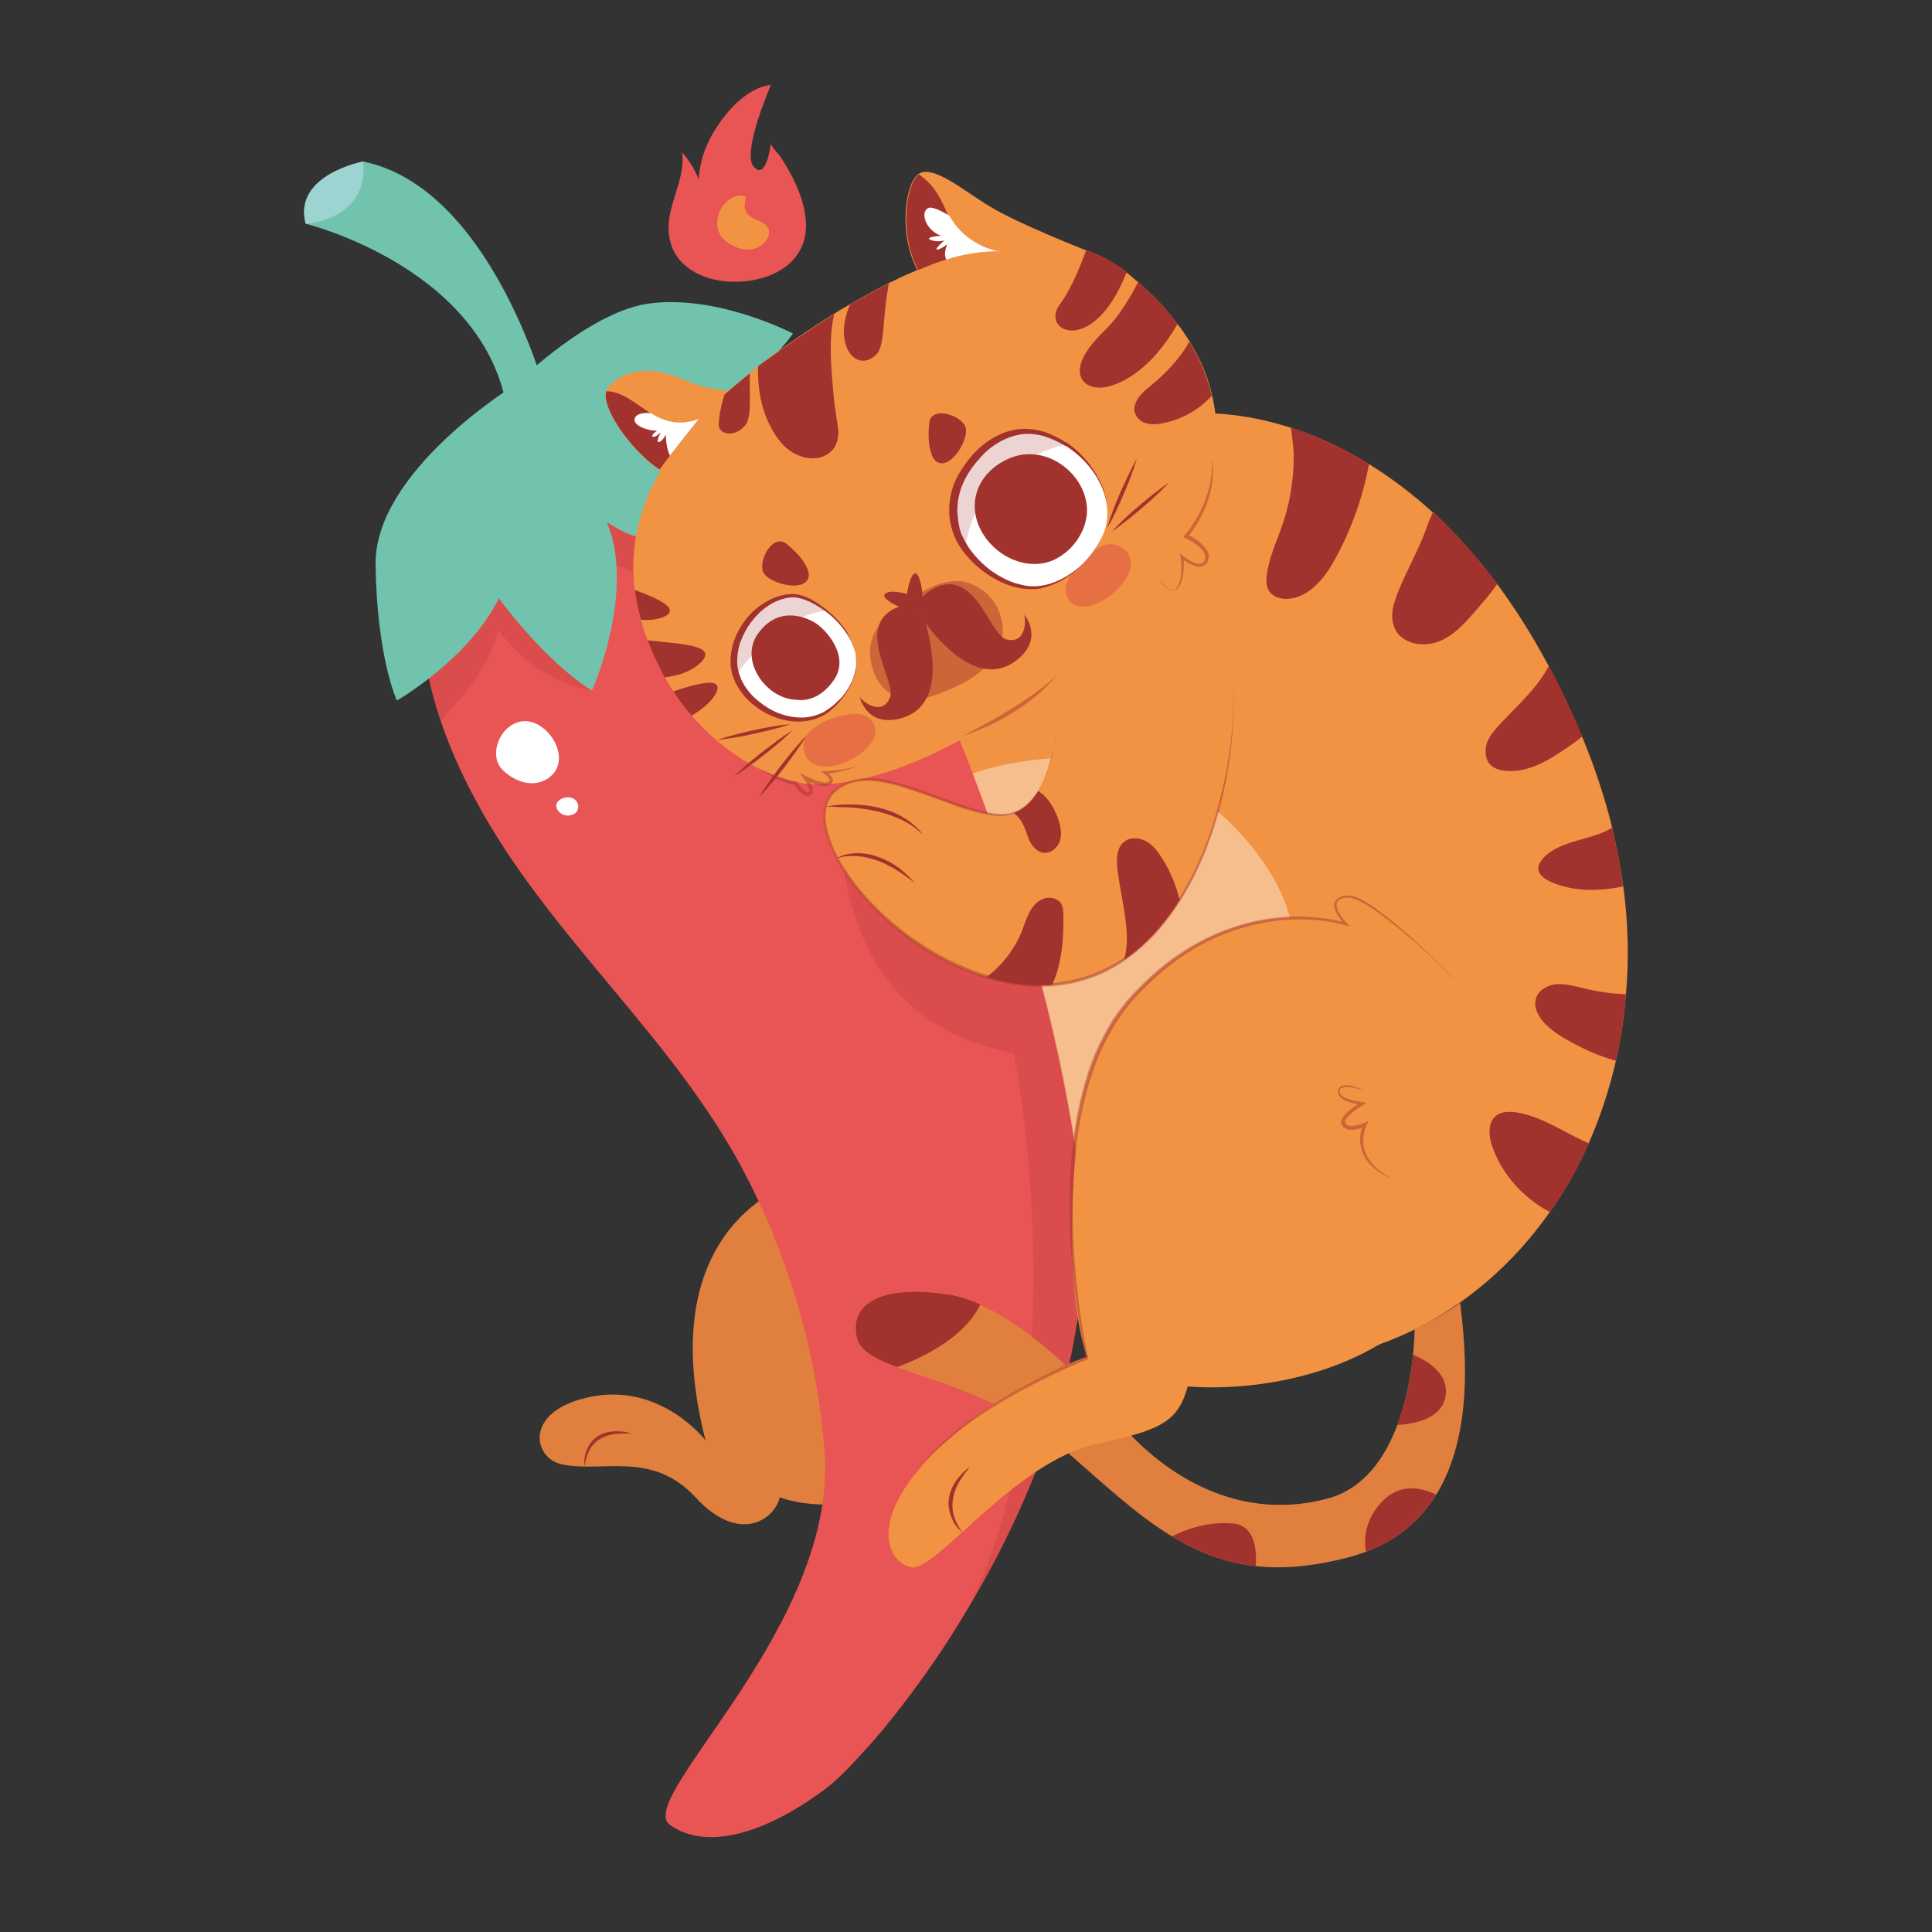 <svg xml:space="preserve" style="enable-background:new 0 0 500 500;" viewBox="0 0 500 500" y="0px" x="0px" xmlns:xlink="http://www.w3.org/1999/xlink" xmlns="http://www.w3.org/2000/svg" id="图层_1" version="1.0">
<rect x="0" y="0" width="500" height="500" fill="#333333" stroke="none"/>
<style type="text/css">
	.st0{fill:#F19342;}
	.st1{fill:#F7BE8D;}
	.st2{opacity:0.2;fill:#A2322E;}
	.st3{fill:#A2322E;}
	.st4{fill:#E95454;}
	.st5{opacity:0.21;fill:#A2322E;}
	.st6{fill:#72C3AD;}
	.st7{opacity:0.48;fill:#D84947;}
	.st8{opacity:0.48;fill:#A2322E;}
	.st9{fill:#FFFFFF;}
	.st10{opacity:0.48;}
	.st11{fill:#9CD4D1;}
</style>
<g>
	<path d="M420.8,257.3c-0.5,5.9-1.3,11.6-2.6,17.2c-1.7,7.5-4.1,14.7-7.1,21.5c-2.8,6.4-6.2,12.3-10.1,17.8
		c-18.9,26.8-49.2,42.4-83.3,38.6c0,0-63.7-15.9-82-47.7c-18.2-31.8-50.1-100.1-50.1-100.1l53.4-79.7l72.8-17.9
		c0,0,9.1-0.5,22.3,3.7c6,1.9,12.9,4.9,20.2,9.4c5.3,3.3,10.9,7.4,16.5,12.5c5.6,5.1,11.2,11.2,16.7,18.6c4.5,6.1,9,13.1,13.2,21
		c3,5.6,5.9,11.8,8.7,18.4c0.1,0.3,0.3,0.6,0.4,0.9c3.1,7.6,5.6,15.2,7.4,22.6c1.2,5.1,2.2,10.2,2.9,15.2
		C421.4,239,421.6,248.3,420.8,257.3z" class="st0"></path>
	<path d="M255.7,210.7c-1.9-0.3-3.9-0.9-6.1-1.6c0-5.1,0-8.1,0-8.1s9.3-4,22.4-4.7c-1.8,6.6-5.4,14.5-12.6,14.7
		C258.3,211,257,210.9,255.7,210.7z" class="st1"></path>
	<path d="M333.8,237.5c-10.9,0.5-26.5,4.6-41.1,20.9c-12.8,14.3-15.8,36.7-15.6,56c-4.5,1.1-8.3,1.1-10.9-0.2
		c-9.3-4.6-13.4-34.7-15.2-62.7c2.7,1.1,5.5,1.9,8.4,2.5c3.6,0.8,7,1.1,10.2,1c24.5-0.4,39-21.8,45.5-45c4.6,3.8,8.9,8.7,13,14.8
		C330.8,229,332.7,233.2,333.8,237.5z" class="st1"></path>
	<g>
		<g>
			<path d="M208,305.1c0,0-40.3,9.4-25.4,67.7c0,0-11.2-14.7-29.2-11.4c-17.9,3.3-15.6,15.8-8.2,17.5
				c10.3,2.4,23.5-3.7,34.8,8.6s20.5,5.7,21.8,0c0,0,16.7,6.5,31.4-4.9c14.8-11.4,8.2-64,8.2-64L208,305.1z" class="st0"></path>
			<path d="M208,305.1c0,0-40.3,9.4-25.4,67.7c0,0-11.2-14.7-29.2-11.4c-17.9,3.3-15.6,15.8-8.2,17.5
				c10.3,2.4,23.5-3.7,34.8,8.6s20.5,5.7,21.8,0c0,0,16.7,6.5,31.4-4.9c14.8-11.4,8.2-64,8.2-64L208,305.1z" class="st2"></path>
		</g>
		<g>
			<path d="M151.3,379.5c-0.2-1.5,0-3,0.6-4.4c0.6-1.4,1.6-2.7,2.9-3.5c1.4-0.8,2.9-1.1,4.4-1.2c0.7,0,1.5,0.1,2.2,0.1
				c0.7,0.2,1.4,0.3,2.1,0.5c-0.7,0-1.5,0-2.2,0c-0.7,0-1.4,0.1-2.1,0.1c-1.4,0.2-2.7,0.6-3.9,1.3c-1.2,0.7-2.1,1.7-2.8,3
				C151.9,376.6,151.5,378,151.3,379.5z" class="st3"></path>
		</g>
	</g>
	<path d="M250.6,416.1c-5.7,9.7-11.7,18.2-17.2,25.4l-0.1,0.1c-3.4,4.4-6.6,8.3-9.6,11.5c-4.1,4.6-7.6,8-10,9.8
		c-15.3,11.5-30.8,16.2-40.3,9.4c-9.5-6.8,43.5-51.3,40-96.8c-2-25.4-9.2-50.2-21.1-72.7c-17.9-33.7-47.8-58.5-66.8-91.4
		c-4.6-8-8.6-16.3-11.5-25c-2.9-8.6-4.7-17.5-4.9-26.6c-0.1-5.9,0.5-11.9,1.8-17.8c6.8-29.1,21.5-47.4,47.6-53.7
		c26.2-6.3,53.6,12.7,79.3,79.3c0,0,8.4,16.8,17.8,43c-12.6-2.2-31-14.6-40-5.6c-4,4-2.6,11.7,2.5,19.8
		c7.6,12.1,23.2,25.2,41.2,29.1c3.6,0.8,7,1.1,10.2,1c4.1,15.7,7.6,32.6,9.9,50C284.7,345.3,268.6,386,250.6,416.1z" class="st4"></path>
	<path d="M164.3,126.8c0,0,12.4,24.5,13.1,25.8c-1-0.8-24.2-8.2-24.2-8.2v34.3c-16-2.7-24.3-15.9-24.3-15.9
		c-1.3,8.5-9.7,18.3-15,23.7c-2.9-8.6-4.7-17.5-4.9-26.6l18.5-19.4l16-15.7L164.3,126.8z" class="st5"></path>
	<path d="M132.7,100c0,0-35.7,22-35.5,46c0.3,24,5.5,35.3,5.5,35.3s19.4-11.1,26.9-27.5
		C137.1,137.5,132.7,100,132.7,100z" class="st6"></path>
	<path d="M130.2,102.3c0,0-16.6,31.9-2.2,51.1c14.3,19.3,25.2,25.3,25.2,25.3s9.2-20.3,5.6-38
		C155.2,123.1,130.2,102.3,130.2,102.3z" class="st6"></path>
	<path d="M134.9,100.9c0,0,9.7,34.6,33.3,38.9c23.6,4.3,35.7,1.2,35.7,1.2s-7.2-21.1-21.9-31.6
		C167.3,99,134.9,100.9,134.9,100.9z" class="st6"></path>
	<path d="M127.6,105.1c0,0,30.9,18.3,50.9,5s26.7-23.8,26.7-23.8s-19.8-10.3-37.6-7.7
		C149.8,81.3,127.6,105.1,127.6,105.1z" class="st6"></path>
	<path d="M140.9,100.7l-9.3,7.8c-4.3-38.8-52.5-50.6-52.5-50.6C75.8,45.2,94,41.8,94,41.8
		C126.7,48.5,140.9,100.7,140.9,100.7z" class="st6"></path>
	<path d="M304,82.9L304,82.9c0.5,0.7,0.9,1.2,1.4,1.8c0.9,1.2,1.7,2.5,2.5,3.7c2.7,4.4,4.7,9.1,5.8,14
		c1.4,5.8,1.5,12,0.4,18.5c0.2,0.1,0.4,0.2,0.6,0.3c-4.6,11.4-15.4,35.2-43.1,55.5c-47.3,34.8-68,25-68,25c-0.3,0-0.5,0-0.8,0.1
		c0-0.1,0-0.1,0-0.2c-0.3-0.1-0.6-0.2-0.9-0.3c-5.3-1.9-14.7-6.5-22.8-16c-0.5-0.6-1-1.2-1.5-1.8c-1.1-1.3-2.1-2.7-3.1-4.2
		c0-0.1-0.1-0.1-0.1-0.2c-0.8-1.2-1.6-2.5-2.3-3.8c-0.2-0.3-0.3-0.6-0.5-0.9c-0.2-0.3-0.3-0.5-0.5-0.8c-1.3-2.6-2.5-5.2-3.5-7.9
		c-0.2-0.5-0.4-1.1-0.6-1.6c-0.4-1.2-0.8-2.4-1.1-3.6c0-0.1-0.1-0.2-0.1-0.3c-0.7-2.4-1.2-4.9-1.5-7.4c-0.1-0.6-0.2-1.3-0.2-1.9
		c-0.4-4.5-0.2-9.2,0.9-14.1c1.1-4.9,3-9.9,6-15c-0.1,0-0.2-0.1-0.3-0.2c-5.3-3.4-11.5-11-13.4-16.4c-0.5-1.5-0.7-2.8-0.5-3.8
		c0.1-0.4,0.3-0.7,0.5-1c3.9-4.6,9.9-5.2,15.2-3.7c3.7,1,7.3,3.1,11.1,3.7c0.3,0.1,2.8,0.5,4.6,0.7l0.4,0c0,0,0,0,0,0
		c1.7-1.5,3.5-3,5.4-4.5c0.7-0.6,1.4-1.1,2.1-1.7c0.2-0.1,0.4-0.3,0.6-0.5c6.6-5,12.9-9.3,19-13.1c1.4-0.9,2.8-1.7,4.2-2.5l0,0
		c3.4-2,6.7-3.8,9.9-5.4c0.3-0.2,0.7-0.4,1-0.5c2.2-1.1,4.4-2.1,6.6-3l0,0c-4.9-9.3-3.2-22.3,0.2-24.8l0,0
		c3.8-2.7,11.5,4.1,18.7,8.4c7,4.3,24.3,11.1,24.8,11.3c0,0,0,0,0,0c3.8,1.3,7.2,3.1,10.3,5.6c0.3,0.2,0.6,0.5,0.9,0.7
		c0.5,0.4,0.9,0.8,1.4,1.2c0.2,0.2,0.5,0.5,0.8,0.7C298.2,76.1,301.3,79.4,304,82.9z" class="st0"></path>
	<path d="M259,65.1c-5.2-0.2-10.4,0.8-14.3,2.1c-4.1,1.3-6.9,2.7-7.1,2.7c-4.9-9.3-3.2-22.3,0.2-24.8l0,0
		c2,1.5,4.3,3.2,6.9,9.1c0.2,0.6,0.5,1.1,0.8,1.6C249.7,63.5,257.8,65.1,259,65.1z" class="st3"></path>
	<path d="M180.9,108.4c0,0-4.2,5.2-7.5,9.5c-1,1.3-2,2.6-2.7,3.6c-5.3-3.4-11.5-11-13.4-16.4c-0.5-1.5-0.7-2.8-0.4-3.8
		c0,0,2.3-0.5,6.8,2.5c1.6,1.1,3.2,2.2,4.7,3.2C172,109.2,175.6,110.4,180.9,108.4z" class="st3"></path>
	<path d="M276.1,150.8c-1.1,3.1,0.8,6.4,4.4,6.2c4.9-0.3,11-5.3,12.1-10.1c0.9-4.1-3.6-7-6.9-5.8
		c-2.8,1.1-5.1,3-6.9,5.3C278,147.5,276.7,149.1,276.1,150.8z" class="st7"></path>
	<path d="M222.2,184.8c3.3,0.3,5.5,3.4,3.8,6.6c-2.3,4.3-9.4,7.8-14.2,6.8c-4.1-0.9-4.9-6.2-2.4-8.7
		c2.1-2.1,4.9-3.4,7.7-4.1C218.4,185.1,220.4,184.6,222.2,184.8z" class="st7"></path>
	<path d="M215.9,81.3c-1.5,6.3-0.8,13.8-0.3,19.5c0.2,3.1,0.7,6.2,1.2,9.3c0.4,2.3,0.1,5.1-1.8,6.8
		c-2.3,2.1-5.7,2.1-8.5,0.9c-3.5-1.5-5.7-4.6-7.3-7.8c-2.3-4.6-3.2-9.9-3-15.2c0.2-0.2,0.4-0.3,0.6-0.5
		C203.5,89.5,209.8,85.1,215.9,81.3z" class="st3"></path>
	<path d="M181.4,171.4c-2.4,2.4-5.9,3.5-9.4,3.9c-0.2-0.3-0.3-0.6-0.5-0.9c-0.1-0.3-0.3-0.6-0.4-0.8
		c-1.3-2.6-2.5-5.2-3.5-7.9C176.2,166.7,185.9,166.9,181.4,171.4z" class="st3"></path>
	<path d="M185.4,179.2c-1.1,2.3-3.7,4.4-6.4,6c-0.5-0.6-1-1.2-1.5-1.8c-1.1-1.3-2.1-2.7-3.1-4.3c0-0.1-0.1-0.1-0.1-0.2
		C180.7,176.8,187.2,175.1,185.4,179.2z" class="st3"></path>
	<path d="M172.1,159.5c-1.7,0.8-3.9,1.1-6.2,0.9c0-0.1-0.1-0.2-0.1-0.3c-0.7-2.4-1.2-4.9-1.5-7.4
		C170.4,154.9,175.9,157.5,172.1,159.5z" class="st3"></path>
	<path d="M230,73.4c-0.3,1.8-0.6,3.9-0.8,5.4c-0.6,4.8-0.5,11-2.3,12.8c-3.7,3.9-8.3,0.9-8.5-5.3
		c-0.1-2.9,0.7-5.5,1.6-7.5l0,0C223.5,76.8,226.8,75,230,73.4z" class="st3"></path>
	<path d="M194.1,96.6c-0.3,4.4,0.6,10.9-1.1,13.3c-2.7,3.5-7.2,2.7-7-0.3c0.2-2.8,0.8-5.4,1.5-7.5
		C189.6,100.3,191.8,98.4,194.1,96.6z" class="st3"></path>
	<path d="M196.1,198.8c1.6,0.7,3.2,1.4,4.9,2c0.8,0.3,1.6,0.6,2.5,0.9c0.8,0.3,1.7,0.5,2.5,0.5l0.2,0l0.1,0.2
		c0.4,0.6,0.9,1.2,1.4,1.8c0.5,0.5,1.2,1,1.6,0.8c0.2-0.1,0.3-0.2,0.2-0.5c0-0.3-0.1-0.6-0.3-1c-0.3-0.7-0.7-1.3-1.1-1.9l-1.1-1.6
		l1.7,0.9c0.7,0.4,1.5,0.7,2.3,1c0.8,0.3,1.6,0.5,2.3,0.6c0.4,0,0.8,0,1-0.1c0.3-0.2,0.4-0.4,0.4-0.6c-0.1-0.6-0.8-1.2-1.5-1.6
		l-0.8-0.6l1,0c1.4-0.1,2.8-0.2,4.2-0.4c1.4-0.2,2.8-0.5,4.1-1c-1.3,0.7-2.6,1.1-4,1.4c-1.4,0.3-2.8,0.6-4.2,0.7l0.1-0.6
		c0.4,0.2,0.7,0.5,1.1,0.8c0.3,0.3,0.7,0.7,0.8,1.2c0.1,0.3,0,0.6-0.2,0.9c-0.1,0.1-0.2,0.2-0.3,0.3c-0.1,0.1-0.2,0.2-0.3,0.2
		c-0.5,0.3-1,0.3-1.5,0.3c-0.9,0-1.8-0.3-2.6-0.6c-0.8-0.3-1.6-0.6-2.4-1l0.6-0.7c0.5,0.7,0.9,1.3,1.2,2.1c0.2,0.4,0.3,0.8,0.3,1.3
		c0,0.1,0,0.3,0,0.4c0,0.1-0.1,0.3-0.1,0.4c-0.2,0.3-0.4,0.5-0.7,0.6c-0.6,0.2-1.1,0-1.5-0.2c-0.4-0.2-0.7-0.5-1-0.8
		c-0.6-0.6-1-1.2-1.5-2l0.3,0.2c-1-0.1-1.8-0.4-2.7-0.7c-0.8-0.3-1.7-0.7-2.5-1C199.2,200.5,197.6,199.7,196.1,198.8z" class="st8"></path>
	<g>
		<g>
			<path d="M285.7,137.8c-2.4,6.3-8.7,12.3-15.3,13.9c-1.4,0.3-2.8,0.5-4.3,0.4c-6.3-0.5-12.6-4.8-16.3-10
				c-0.1-0.1-0.2-0.2-0.3-0.4c-3.6-5.2-3.9-12-1.1-17.7c3.3-6.6,10.5-13.1,18.3-12.4c3.1,0.3,6.2,1.5,9,3.4l0,0
				C283.4,119.9,288.8,129.4,285.7,137.8z" class="st9"></path>
			<path d="M285.7,137.8c-1.3,3.5-3.7,6.6-6.5,9.2c-1.4,1.3-3,2.4-4.6,3.3c-1.7,0.9-3.5,1.6-5.4,2
				c-1.9,0.3-3.9,0.2-5.8-0.2c-1.9-0.4-3.7-1.1-5.4-2c-3.4-1.8-6.4-4.3-8.8-7.5l0,0c-2.8-3.7-4-8.4-3.4-13c0.3-2.3,1-4.5,2.1-6.5
				c1.1-2,2.4-3.8,3.9-5.5c3-3.3,7-5.9,11.6-6.5c2.3-0.3,4.6,0,6.7,0.6c2.1,0.7,4.1,1.7,5.9,2.9l-0.4,0l0,0l0.2-0.2l0.2,0.1
				c1.9,1.3,3.6,2.8,5,4.5c1.5,1.7,2.7,3.6,3.7,5.6c1,2,1.6,4.2,1.8,6.4C286.7,133.4,286.5,135.7,285.7,137.8z M285.7,137.8
				c0.8-2.1,1-4.4,0.8-6.6c-0.2-2.2-0.9-4.4-1.9-6.3c-1-2-2.3-3.8-3.8-5.4c-1.5-1.6-3.2-3-5.1-4.2l0.4,0l0,0l-0.2,0.2l-0.2-0.1
				c-1.8-1.1-3.8-2-5.8-2.6c-2-0.5-4.2-0.7-6.2-0.3c-2,0.4-4,1.2-5.7,2.3c-1.8,1.1-3.4,2.5-4.7,4.1c-2.8,3.1-4.9,6.9-5.4,11
				c-0.1,1-0.2,2.1-0.1,3.1c0.1,1,0.2,2.1,0.4,3.1c0.2,1,0.5,2,1,2.9c0.2,0.5,0.5,0.9,0.7,1.4c0.3,0.4,0.5,0.9,0.8,1.3l0,0
				c2.1,3,4.8,5.6,8,7.4c1.6,0.9,3.3,1.7,5.1,2.1c1.8,0.5,3.6,0.7,5.5,0.4c3.7-0.5,7.1-2.4,10-4.8
				C281.9,144.4,284.3,141.3,285.7,137.8z" class="st3"></path>
		</g>
		<path d="M274.2,144.1c4.3-2.6,7.4-7.7,7.1-12.8c-0.6-8.2-8.8-14.9-16.9-13.6c-4.3,0.7-8.6,3.6-10.7,7.5
			c-5.5,10.4,5.7,22.7,16.6,20.5C271.7,145.4,273,144.9,274.2,144.1z" class="st3"></path>
		<path d="M275.8,115c-23.6,6-25.8,24.7-26,27.1c-0.1-0.1-0.2-0.2-0.3-0.4c-3.6-5.2-3.9-12-1.1-17.7
			c3.3-6.6,10.5-13.1,18.3-12.4C269.8,111.9,273,113.2,275.8,115z" class="st5"></path>
	</g>
	<g>
		<g>
			<path d="M221.4,169.2c1.1,5.7-2.6,11.3-6.9,14.6c-0.6,0.5-1.2,0.8-1.9,1.2c-7.9,4-19.3-1.8-22.1-10.2
				c-0.3-0.9-0.5-1.7-0.6-2.7c-0.8-8,6.4-17.2,14.6-17.9c2-0.1,3.9,0.6,5.7,1.5c1.2,0.6,2.4,1.4,3.5,2.3
				C217.3,160.9,220.6,164.9,221.4,169.2z" class="st9"></path>
			<path d="M221.4,169.2c0.2,1,0.3,2,0.2,3.1c-0.1,1-0.3,2-0.6,3c-0.7,1.9-1.7,3.8-3,5.4c-0.6,0.8-1.3,1.6-2.1,2.3
				c-0.7,0.7-1.5,1.4-2.4,1.9c-1.8,1.1-3.9,1.7-6,1.8c-4.2,0.3-8.5-1.3-11.9-3.8c-1.7-1.3-3.2-2.8-4.4-4.7l-0.8-1.4
				c-0.2-0.5-0.4-1-0.6-1.5c-0.4-1-0.6-2.1-0.7-3.2c-0.3-4.4,1.4-8.7,4.1-12c1.3-1.7,3-3.1,4.8-4.2c1.8-1.1,3.9-1.9,6-2.1
				c1.1-0.2,2.2,0,3.2,0.2c1,0.3,2,0.7,2.9,1.2c1.8,1,3.5,2.3,5,3.6c1.5,1.4,2.9,2.9,4,4.6C220.1,165.3,221,167.2,221.4,169.2z
				 M221.4,169.2c-0.9-4-3.5-7.4-6.6-10.1c-1.6-1.3-3.3-2.4-5.1-3.3c-1.8-0.8-3.8-1.5-5.7-1.1c-3.9,0.6-7.3,3.2-9.6,6.3
				c-1.2,1.6-2.1,3.3-2.8,5.2c-0.6,1.8-0.9,3.8-0.8,5.7c0.1,0.9,0.3,1.9,0.6,2.8c0.2,0.4,0.3,0.9,0.5,1.3l0.7,1.3
				c1,1.6,2.3,3.1,3.9,4.3c3,2.5,6.9,4.1,10.9,4.1c2,0,3.9-0.5,5.7-1.4c0.9-0.5,1.7-1.1,2.5-1.7c0.8-0.7,1.5-1.4,2.2-2.1
				c1.3-1.5,2.4-3.3,3.1-5.2c0.3-1,0.5-2,0.7-3C221.6,171.2,221.6,170.2,221.4,169.2z" class="st3"></path>
		</g>
		<path d="M206,181.1c0.5,0,5.5,1.1,9.8-5.1c4.3-6.2-2.1-13.1-4.8-14.8c-2.8-1.7-9.6-4.3-14.7,2.6
			C191.1,170.7,198.1,180.8,206,181.1z" class="st3"></path>
		<path d="M213.7,158c-11.1,1.6-19.3,11.3-23.2,16.7c-0.3-0.9-0.5-1.7-0.6-2.7c-0.8-8,6.4-17.2,14.6-17.9
			c2-0.1,3.9,0.6,5.7,1.5C211.3,156.4,212.5,157.1,213.7,158z" class="st5"></path>
	</g>
	<path d="M291.6,70.4c-8.6,22-22.4,15.5-17.4,8.5c3.4-4.7,5.5-10.4,6.9-14.1C284.9,66,288.4,67.9,291.6,70.4z" class="st3"></path>
	<path d="M304,82.9L304,82.9c0.3,0.4,0.5,0.7,0.7,1c-4,7-10.1,14-17.7,16.1c-2.9,0.8-6.3,0.2-7.3-2.5
		c-0.4-1.1-0.3-2.4,0.1-3.6c1.2-3.6,4.3-6.6,7-9.3c3-3.1,5.8-7.8,7.8-11.7C298.2,76.1,301.3,79.4,304,82.9z" class="st3"></path>
	<path d="M307.8,88.4c2.7,4.4,4.6,9.1,5.8,14c-3.4,3.9-8.5,6.5-13.6,7.3c-2.3,0.3-4.8,0-6-2.2c-1.6-2.9,1.6-6,3.7-7.6
		C303.3,95.4,306.4,91,307.8,88.4z" class="st3"></path>
	<g>
		<path d="M196.4,206.3c1.8-2.9,3.8-5.6,5.8-8.3c2.1-2.7,4.2-5.3,6.6-7.7c-1.8,2.9-3.8,5.6-5.8,8.3
			C200.9,201.2,198.8,203.9,196.4,206.3z" class="st3"></path>
		<path d="M189.9,201c2.3-2.3,4.8-4.4,7.4-6.4c2.6-2,5.2-4,7.9-5.7c-2.3,2.3-4.8,4.4-7.4,6.4
			C195.3,197.3,192.7,199.2,189.9,201z" class="st3"></path>
		<path d="M185.5,191.5c3.1-1,6.3-1.8,9.4-2.5c3.2-0.7,6.4-1.3,9.6-1.6c-3.1,1.1-6.3,1.8-9.4,2.5
			C191.9,190.6,188.7,191.2,185.5,191.5z" class="st3"></path>
	</g>
	<path d="M245.2,63.2c0,0-1.9,1.4-2.7,1.4c-0.8,0,1.9-2.4,1.9-2.4c-1.9,0.6-4.4-0.1-3.9-0.6c0.5-0.4,3.1-0.6,3.1-0.6
		c-3.7-1.1-5.6-5.8-3.5-7.1c0.9-0.6,3.2,0.5,5.6,1.9c4.2,7.7,12.2,9.3,13.5,9.3c-5.2-0.2-10.4,0.8-14.3,2.1
		C244,65.4,245.2,63.2,245.2,63.2z" class="st9"></path>
	<path d="M173.4,117.9c-1-1.7-1.1-5.1-1.1-5.4c-0.1,0.1-0.9,1.8-1.8,1.9c-0.9,0.2,0.5-2.5,0.5-2.5s-1.5,1.5-2.1,1.1
		c-0.5-0.4,1.2-1.6,1.2-1.6c-1.8,0.3-6.6-1.2-5.8-3.2c0.5-1.3,2.6-1.4,4.1-1.3c3.6,2.2,7.2,3.4,12.5,1.5
		C180.9,108.4,176.7,113.6,173.4,117.9z" class="st9"></path>
	<path d="M234.7,153.7c0,0-4.8-1.4-5.8,0.2c-0.9,1.5,7.2,5,9,4.4c1.8-0.6,0.6-9.5-0.9-9.9
		C235.6,148,234.7,153.7,234.7,153.7z" class="st3"></path>
	<path d="M228.3,160.8c-2.1,2.3-3.4,5.6-3.1,9c0.4,4.9,3.1,9.6,7.9,10.9c3,0.8,6.1,0.2,8.9-0.8
		c5.3-1.9,10.5-4.2,14.2-8.6c1.3-1.6,2.5-3.5,3-5.6c0.8-3.3,0-7.1-2.1-10.1c-2.1-2.9-5.4-4.9-8.7-5.2c-4.1-0.3-8.4,1.7-11.5,4
		C233.9,156.3,230.6,158.2,228.3,160.8z" class="st8"></path>
	<path d="M250.6,416.1c29-58.5,11.8-143.5,11.8-143.5c-34-6.5-41.2-31.8-44.1-47.7c7.6,12.1,23.2,25.2,41.2,29.1
		c3.6,0.8,7,1.1,10.2,1c4.1,15.7,7.6,32.6,9.9,50C284.7,345.3,268.6,386,250.6,416.1z" class="st5"></path>
	<g>
		<path d="M302.6,124.8c-2.2,2.4-4.6,4.6-7.1,6.7c-2.5,2.1-5,4.2-7.7,6c2.2-2.4,4.6-4.6,7.1-6.7
			C297.4,128.7,299.9,126.7,302.6,124.8z" class="st3"></path>
		<path d="M294.2,118.7c-0.9,3.1-2.1,6.2-3.4,9.2c-1.3,3-2.6,6-4.3,8.8c0.9-3.1,2.1-6.2,3.4-9.2
			C291.3,124.5,292.6,121.5,294.2,118.7z" class="st3"></path>
	</g>
	<g class="st10">
		<path d="M249.1,190.5c1.1-0.6,2.2-1.1,3.2-1.7c1.1-0.6,2.1-1.1,3.2-1.7c2.1-1.2,4.2-2.4,6.3-3.7c2.1-1.3,4.1-2.6,6-4
			c1-0.7,1.9-1.4,2.9-2.2c1-0.7,1.8-1.6,2.7-2.4c-1.5,1.9-3.3,3.7-5.1,5.2c-1.9,1.6-3.9,3-6,4.3c-2.1,1.3-4.2,2.5-6.4,3.5
			C253.6,188.8,251.4,189.8,249.1,190.5z" class="st3"></path>
	</g>
	<g class="st10">
		<path d="M273.6,187.6c-0.2,2.7-0.7,5.4-1.4,8.1c-0.7,2.7-1.5,5.3-2.8,7.7c-1.2,2.4-2.9,4.8-5.3,6.3
			c-1.2,0.7-2.5,1.2-3.9,1.4c-1.4,0.2-2.8,0.1-4.2-0.2c-2.7-0.4-5.4-1.2-8-2.1c-2.6-0.9-5.2-1.9-7.7-2.8c-2.6-0.9-5.2-1.8-7.8-2.6
			c-2.6-0.7-5.3-1.3-8-1.3c-2.7,0-5.4,0.6-7.5,2.2c-1.1,0.8-2,1.8-2.5,3c-0.6,1.2-0.8,2.5-0.8,3.8c-0.1,2.7,0.8,5.3,1.8,7.8
			c1,2.5,2.4,4.9,3.9,7.1c3.1,4.5,6.8,8.5,10.9,12.1c4.1,3.6,8.6,6.7,13.4,9.3c4.8,2.6,9.9,4.6,15.2,5.9c2.6,0.7,5.3,1,8,1.2
			c1.4,0.1,2.7,0.1,4.1,0c1.4,0,2.7-0.2,4-0.4c5.4-0.8,10.5-2.8,15.1-5.7c4.5-3,8.5-6.8,11.8-11.2c6.6-8.7,10.9-19,13.6-29.5
			c2.8-10.6,4.2-21.5,3.6-32.5c0.7,10.9-0.5,22-3.1,32.6c-2.7,10.6-7,21-13.6,29.8c-3.3,4.4-7.3,8.3-11.9,11.4
			c-4.6,3.1-9.9,5.1-15.4,5.9c-1.4,0.2-2.7,0.4-4.1,0.4c-1.4,0.1-2.8,0.1-4.1,0c-2.8-0.1-5.5-0.5-8.2-1.2
			c-5.4-1.2-10.6-3.3-15.4-5.9c-4.8-2.6-9.4-5.8-13.5-9.5c-4.1-3.7-7.9-7.8-10.9-12.3c-1.5-2.3-2.9-4.7-4-7.3
			c-1-2.6-1.9-5.3-1.8-8.1c0-1.4,0.3-2.8,0.9-4.1c0.6-1.3,1.6-2.4,2.8-3.2c2.3-1.7,5.2-2.3,8-2.3c2.8,0,5.5,0.6,8.2,1.4
			c2.7,0.7,5.2,1.7,7.8,2.6c2.6,0.9,5.1,1.9,7.7,2.8c2.6,0.9,5.2,1.7,7.9,2.2c1.3,0.2,2.7,0.3,4,0.2c1.3-0.1,2.6-0.6,3.8-1.3
			c2.3-1.4,4-3.7,5.3-6.1c1.3-2.4,2.2-5,2.9-7.7C272.8,193,273.3,190.4,273.6,187.6z" class="st3"></path>
	</g>
	<g>
		<path d="M216.6,222.2c0.3-0.4,0.8-0.5,1.2-0.7c0.4-0.2,0.9-0.3,1.4-0.4c0.9-0.2,1.9-0.3,2.8-0.3
			c1.9,0,3.8,0.4,5.6,1.1c3.6,1.3,6.7,3.7,9.1,6.6c-2.9-2.3-6-4.4-9.4-5.7c-1.7-0.6-3.5-1.1-5.3-1.2c-0.9-0.1-1.8-0.1-2.7,0
			c-0.5,0-0.9,0.1-1.4,0.2C217.5,221.9,217,221.9,216.6,222.2z" class="st3"></path>
	</g>
	<g>
		<path d="M213.7,208.8c2.2-0.5,4.5-0.7,6.8-0.6c2.3,0,4.6,0.3,6.8,0.8c2.2,0.5,4.4,1.3,6.4,2.5c2,1.2,3.8,2.7,5.2,4.5
			c-0.9-0.7-1.7-1.5-2.6-2.1c-0.9-0.7-1.9-1.2-2.9-1.7c-2-0.9-4.1-1.7-6.3-2.2c-2.2-0.5-4.4-0.8-6.6-1c-1.1-0.1-2.2-0.1-3.4-0.1
			C215.9,208.7,214.8,208.8,213.7,208.8z" class="st3"></path>
	</g>
	<g>
		<path d="M371.7,386.8c-3.9,6.3-9.7,11.6-18.2,14.8c-1.4,0.5-2.9,1-4.4,1.4c-9.2,2.4-17.1,3.1-24.1,2.3
			c-8.2-0.9-15.1-3.7-21.7-7.7c-9.4-5.7-17.9-13.8-27.8-22.4c-15-13.1-32.5-17.3-43.3-21.4c-5.7-2.1-9.6-4.2-10.4-7.5
			c-2.3-9.7,7.7-13.6,22.7-11.4c3,0.4,6.1,1.4,9.2,2.8c12.6,5.7,25.8,18.3,35.7,30.1c12.4,14.7,31.8,26.1,54.3,20
			c9.2-2.5,14.7-10.4,17.9-18.9c2.4-6.5,3.6-13.2,4.1-18.2v0c0.3-3.2,0.4-5.6,0.4-6.7c3.7-1.8,8-4.1,11.8-6.8c0,0.1,0,0.1,0,0.2
			C379.2,348.1,381.6,370.7,371.7,386.8z" class="st0"></path>
		<path d="M371.7,386.8c-3.9,6.3-9.7,11.6-18.2,14.8c-1.4,0.5-2.9,1-4.4,1.4c-9.2,2.4-17.1,3.1-24.1,2.3
			c-8.2-0.9-15.1-3.7-21.7-7.7c-9.4-5.7-17.9-13.8-27.8-22.4c-15-13.1-32.5-17.3-43.3-21.4c-5.7-2.1-9.6-4.2-10.4-7.5
			c-2.3-9.7,7.7-13.6,22.7-11.4c3,0.4,6.1,1.4,9.2,2.8c12.6,5.7,25.8,18.3,35.7,30.1c12.4,14.7,31.8,26.1,54.3,20
			c9.2-2.5,14.7-10.4,17.9-18.9c2.4-6.5,3.6-13.2,4.1-18.2v0c0.3-3.2,0.4-5.6,0.4-6.7c3.7-1.8,8-4.1,11.8-6.8c0,0.1,0,0.1,0,0.2
			C379.2,348.1,381.6,370.7,371.7,386.8z" class="st2"></path>
	</g>
	<path d="M279.8,285.6c0,0-6.2,41.9,1.5,65.6c0,0-20.6,6.2-38.7,23.9c-18.2,17.8-13.2,29-6.9,30.5
		c6.4,1.5,26.9-27.5,48.4-32c17.2-3.6,20.8-6.1,23.3-14.8c0,0,26.5,2.9,49.8-11c15.8-9.4-32-52.3-32-52.3L279.8,285.6z" class="st0"></path>
	<g class="st10">
		<path d="M235.7,383.1c2.5-4,5.7-7.5,9.2-10.6l2.7-2.3l2.8-2.2c0.9-0.7,1.9-1.4,2.9-2.1c1-0.7,1.9-1.4,2.9-2
			c3.9-2.6,8-4.9,12.2-7.1c4.2-2.1,8.4-4.2,12.8-5.9l-0.2,0.4c-1.4-6.5-2.4-13-3.1-19.6c-0.7-6.6-1.1-13.2-1.1-19.8
			c0-6.6,0.4-13.3,1.4-19.8c0.5-3.3,1.1-6.5,2-9.8c0.4-1.6,0.9-3.2,1.4-4.8c0.2-0.8,0.6-1.6,0.8-2.3c0.3-0.8,0.6-1.6,0.9-2.3
			c1.3-3.1,2.9-6,4.6-8.9c1.9-2.8,3.9-5.4,6.3-7.8c4.6-4.8,9.8-9,15.7-12.2c5.8-3.2,12.2-5.4,18.8-6.3c3.3-0.5,6.6-0.6,10-0.4
			c3.3,0.2,6.6,0.6,9.8,1.6l-0.3,0.5c-0.7-0.7-1.3-1.5-1.9-2.4c-0.5-0.9-1.1-1.8-1-2.9c0-0.6,0.3-1.1,0.8-1.5c0.4-0.4,1-0.5,1.5-0.7
			c0.5-0.1,1-0.2,1.6-0.1l0.8,0.1l0.7,0.2c1.9,0.7,3.6,1.8,5.3,3c1.6,1.2,3.2,2.4,4.8,3.7c3.1,2.5,6,5.2,8.9,8
			c2.9,2.7,5.7,5.5,8.5,8.4c-2.8-2.8-5.7-5.6-8.6-8.3c-2.9-2.7-5.9-5.3-9.1-7.8c-1.6-1.2-3.1-2.5-4.8-3.6c-1.6-1.1-3.3-2.2-5.2-2.9
			l-0.7-0.2l-0.7-0.1c-0.4,0-0.9,0-1.4,0.1c-0.9,0.2-1.8,0.7-1.8,1.7c0,0.9,0.4,1.8,0.9,2.6c0.5,0.8,1.2,1.6,1.8,2.3l0.8,0.8
			l-1.1-0.3c-3.1-0.9-6.4-1.4-9.7-1.5c-3.3-0.2-6.6,0-9.8,0.5c-6.5,1-12.8,3.1-18.5,6.3c-5.7,3.2-10.9,7.4-15.4,12.2
			c-2.3,2.3-4.3,5-6.1,7.7c-1.7,2.8-3.3,5.7-4.5,8.7c-2.5,6.1-4.1,12.5-5.2,19c-1,6.5-1.5,13.1-1.5,19.7c0,6.6,0.3,13.2,1,19.8
			c0.7,6.6,1.6,13.1,3,19.5l0.1,0.3l-0.2,0.1c-4.4,1.7-8.6,3.7-12.8,5.8c-4.2,2.1-8.3,4.4-12.2,6.9c-1,0.6-2,1.3-2.9,1.9
			c-1,0.7-2,1.3-2.9,2l-2.8,2.1l-2.7,2.3C241.5,375.7,238.2,379.1,235.7,383.1z" class="st3"></path>
	</g>
	<path d="M239.5,161.1c0,0-1.7-6.4-7.6-3.8c-10.9,4.9,0.2,19.1-1.6,23.3c-1.8,4.2-6,2-7.8-0.2c0,0,1.6,7.1,9.2,5.8
		C239.3,185,244.3,178.3,239.5,161.1z" class="st3"></path>
	<path d="M239.3,161c0,0-4-5,1.6-8.3c11.4-6.8,15.1,11.7,19.6,12.8c4.4,1.1,5.2-3.6,4.6-6.4c0,0,4.7,5.6-1,10.9
		C258.4,175.3,250.1,175.2,239.3,161z" class="st3"></path>
	<path d="M274.4,217.3c-0.5,2-2.5,3.7-4.5,3.4c-1.5-0.3-2.7-1.6-3.4-3c-0.7-1.4-1-2.9-1.7-4.3c-0.6-1.2-1.4-2.2-2.4-3
		c2.7-1,4.7-3.1,6.3-5.7c0.4,0.3,0.8,0.6,1.2,0.9c1.7,1.5,2.9,3.6,3.7,5.7C274.3,213.1,274.9,215.3,274.4,217.3z" class="st3"></path>
	<path d="M275.2,237.3c0.1,6-0.5,12.3-2.9,17.6c-0.9,0.1-1.8,0.1-2.7,0.1c-3.2,0.1-6.6-0.3-10.2-1
		c-1.4-0.3-2.8-0.7-4.1-1.1c4.1-3.1,7.3-7.3,9.2-12c0.6-1.6,1.1-3.2,1.9-4.8c0.8-1.5,2-2.9,3.6-3.5c1.6-0.6,3.6-0.2,4.6,1.2
		C275.2,234.9,275.2,236.1,275.2,237.3z" class="st3"></path>
	<path d="M305.3,232.9c-3.9,6.2-8.7,11.6-14.4,15.5c0.7-2.5,0.9-5.1,0.6-8.2c-0.4-5.1-1.7-10.1-2.3-15.2
		c-0.3-2.6-0.3-5.6,1.8-7.2c1.5-1.2,3.7-1,5.4-0.2c1.7,0.9,3,2.4,4,4C302.7,225,304.3,228.9,305.3,232.9z" class="st3"></path>
	<g>
		<path d="M249.1,396.6c-1.3-1-2.3-2.4-2.9-4c-0.6-1.6-0.9-3.3-0.6-5c0.3-1.7,1-3.3,2-4.6c0.5-0.7,1.1-1.3,1.6-1.9
			c0.6-0.5,1.3-1.1,1.9-1.6c-0.5,0.7-1,1.3-1.5,1.9c-0.4,0.7-0.9,1.3-1.3,2c-0.4,0.7-0.8,1.4-1,2.1c-0.3,0.7-0.5,1.5-0.6,2.2
			C246,390.8,247.1,394,249.1,396.6z" class="st3"></path>
	</g>
	<path d="M371.7,386.8c-3.9,6.3-9.7,11.6-18.2,14.8c-0.6-3.5-0.2-8.9,4.8-13.6C362.7,384,367.7,384.9,371.7,386.8z" class="st3"></path>
	<path d="M374.1,361.4c-1,5.8-8,7.1-12.5,7.4c2.4-6.5,3.6-13.2,4.1-18.2C369.3,352.1,375.1,355.5,374.1,361.4z" class="st3"></path>
	<path d="M325,405.3c-8.2-0.9-15.1-3.7-21.7-7.7c3.4-1.7,9.3-4,16-3.3C324.4,394.9,325.3,400.2,325,405.3z" class="st3"></path>
	<path d="M253.7,337.6c-3.8,8-13.7,13.3-21.5,16.2c-5.7-2.1-9.6-4.2-10.4-7.5c-2.3-9.7,7.7-13.6,22.7-11.4
		C247.4,335.2,250.5,336.2,253.7,337.6z" class="st3"></path>
	<path d="M354.3,120.1c-1.6,8.6-4.6,17-8.8,24.6c-2.7,5-6.9,10.2-12.6,10.3c-1.8,0-3.8-0.7-4.6-2.3
		c-0.6-1-0.6-2.3-0.5-3.5c0.5-4.6,2.5-8.8,4-13.1c1.9-5.5,2.9-11.2,3-17c0.1-2.8-0.4-5.7-0.7-8.5C340.1,112.6,347,115.6,354.3,120.1
		z" class="st3"></path>
	<path d="M387.5,151.1c-1.8,2.6-3.9,5-5.9,7.3c-2.7,3.1-5.6,6.3-9.5,7.7c-3.8,1.4-8.9,0.6-10.9-3
		c-1.2-2.2-1.1-4.9-0.3-7.3c2-6.3,5.8-12.3,8.1-18.7c0.5-1.5,1.2-3.1,1.9-4.7C376.4,137.7,382.1,143.8,387.5,151.1z" class="st3"></path>
	<path d="M409.5,190.6c-1.2,1-2.5,1.9-3.8,2.8c-4.8,3.3-10.1,6.6-15.9,6.1c-1.4-0.1-3-0.5-4-1.5c-1.5-1.4-1.6-3.8-1-5.7
		c0.7-1.9,2.1-3.5,3.5-5c4.3-4.6,9.2-8.9,12.3-14.5c0.1-0.2,0.2-0.3,0.3-0.5C403.8,177.8,406.7,183.9,409.5,190.6z" class="st3"></path>
	<path d="M420.1,229.4c-6.3,1.3-12.8,1.4-18.6-1.1c-1.6-0.7-3.3-1.8-3.4-3.5c0-0.9,0.5-1.7,1-2.4
		c3.8-4.6,11.5-4.9,16.7-7.4c0.5-0.3,1-0.5,1.4-0.8C418.5,219.3,419.4,224.4,420.1,229.4z" class="st3"></path>
	<path d="M420.8,257.3c-0.5,5.9-1.3,11.6-2.6,17.2c-3.2-0.8-6.2-2.1-9.1-3.5c-2.6-1.3-5.2-2.7-7.5-4.5
		c-2.7-2.1-5.3-5.5-3.9-8.6c0.9-2,3.2-3.1,5.4-3.2s4.3,0.5,6.5,1C413.2,256.6,417,257.2,420.8,257.3z" class="st3"></path>
	<path d="M411.2,295.9c-2.8,6.4-6.2,12.3-10.1,17.8c-6.7-3.6-12.2-9.5-14.8-16.7c-1.1-2.9-1.4-6.8,1.2-8.5
		c1.3-0.8,2.9-0.8,4.4-0.7C398.8,288.7,404.7,293.1,411.2,295.9z" class="st3"></path>
	<path d="M79.1,57.9C75.8,45.2,94,41.8,94,41.8C95.4,57.1,79.1,57.9,79.1,57.9z" class="st11"></path>
	<path d="M128.4,194.6c0,0.9,0,1.8,0.4,2.7c0.4,1.1,1.2,2,2.1,2.7c1.9,1.6,4.3,2.7,6.8,2.7c2.5,0,5-1.3,6.2-3.5
		c2.4-4.4-1.3-10.4-5.6-12.1C133.2,185.1,128.6,189.8,128.4,194.6z" class="st9"></path>
	<path d="M144.5,209.9c0.5,0.6,1.1,1,1.9,1.1c0.4,0.1,0.8,0.1,1.2,0c0.4-0.1,0.9-0.3,1.2-0.5c0.7-0.5,1-1.4,0.8-2.2
		C148.7,204.6,142.1,206.7,144.5,209.9z" class="st9"></path>
	<path d="M241.1,117.6c0.1,0.2,0.1,0.4,0.2,0.5c0.3,0.7,0.8,1.3,1.5,1.6c3.6,1.5,8-6.2,7.1-9.1c-1-3.2-9-5.7-9.4-1.1
		C240.2,112,240.2,115.1,241.1,117.6z" class="st3"></path>
	<path d="M208.9,147.1c0.1,0.2,0.2,0.4,0.2,0.5c0.3,0.7,0.3,1.5,0,2.2c-1.5,3.5-10.1,1.1-11.5-1.6
		c-1.6-3,2.5-10.4,6-7.4C205.7,142.5,207.9,144.7,208.9,147.1z" class="st3"></path>
	<g class="st10">
		<path d="M353.2,282.3c-1.2-0.4-2.4-0.7-3.6-0.9c-0.6-0.1-1.2-0.1-1.8,0c-0.6,0.1-1.1,0.4-1.1,0.9
			c-0.1,0.5,0.2,1,0.6,1.3c0.5,0.3,1,0.6,1.6,0.8c1.1,0.4,2.4,0.6,3.6,0.8l1.2,0.2l-1,0.6c-0.9,0.6-1.9,1.2-2.7,1.9
			c-0.4,0.4-0.8,0.7-1.2,1.1c-0.3,0.4-0.7,0.8-0.7,1.2c0,0.2,0,0.3,0.1,0.5c0.1,0.1,0.1,0.1,0.2,0.2l0.2,0.2
			c0.4,0.2,0.9,0.3,1.4,0.3c1-0.1,2.1-0.4,3.1-0.8l1.1-0.5l-0.5,1.1c-0.6,1.2-0.9,2.7-0.9,4.1c0,1.4,0.4,2.8,1.1,4.1
			c0.7,1.3,1.7,2.3,2.8,3.3c0.6,0.5,1.2,0.9,1.8,1.3l1.9,1.1l-2-0.9c-0.6-0.4-1.3-0.7-1.9-1.2c-1.2-0.9-2.3-1.9-3.1-3.2
			c-0.8-1.3-1.3-2.8-1.4-4.4c-0.1-1.6,0.2-3.1,0.9-4.5l0.6,0.6c-1.1,0.5-2.2,0.8-3.5,0.9c-0.6,0-1.3,0-1.9-0.4
			c-0.1-0.1-0.3-0.2-0.4-0.3c-0.1-0.1-0.2-0.3-0.4-0.4c-0.2-0.3-0.3-0.8-0.2-1.2c0.2-0.7,0.6-1.2,1-1.7c0.4-0.5,0.8-0.8,1.3-1.2
			c0.9-0.7,1.9-1.4,2.9-2l0.2,0.8c-1.3-0.2-2.5-0.5-3.7-0.9c-0.6-0.2-1.2-0.5-1.7-1c-0.3-0.2-0.5-0.5-0.7-0.8
			c-0.1-0.2-0.1-0.4-0.2-0.6c0-0.2,0-0.4,0.1-0.6c0.1-0.2,0.1-0.3,0.2-0.5c0.1-0.1,0.3-0.3,0.4-0.4c0.2-0.1,0.3-0.2,0.5-0.2
			c0.2,0,0.3-0.1,0.5-0.1c0.7-0.1,1.3,0,1.9,0.1C350.9,281.3,352.1,281.8,353.2,282.3z" class="st3"></path>
	</g>
	<g>
		<path d="M192.7,72.8c-10,1-20.7-3.9-19.6-15.4c0.5-5.7,4.4-12.3,3.4-18c0,0,6.1,6.5,4.8,12.4c0,0-2.7-8.7,4.4-19.2
			C192.7,22,199.5,22,199.5,22s-7.7,17.7-4.4,21.2c3.3,3.6,4.4-6.1,4.4-6.1c-0.1,0.6,2.3,3.1,2.7,3.8c1.1,1.7,2.1,3.4,3,5.2
			c2.8,5.6,5.1,13.1,1.7,18.9C204.1,70,198.1,72.3,192.7,72.8z" class="st4"></path>
		<path d="M191.8,64.4c1.6,0.4,3.4,0.2,4.8-0.6c1.7-1,3.4-3.5,1.8-5.3c-1.3-1.5-3.5-1.6-4.8-3c-1.2-1.2-0.9-2.6-0.6-4.1
			c0-0.1,0-0.2,0-0.3c-0.1-0.2-0.3-0.3-0.5-0.4c-0.7-0.2-1.4-0.1-2.1,0.1c-4.1,1.3-6.3,7.1-3.6,10.6
			C187.9,62.7,189.8,63.9,191.8,64.4z" class="st0"></path>
	</g>
	<g class="st10">
		<path d="M299.9,149.6c0.7,1,1.5,2,2.5,2.7c0.5,0.3,1.1,0.5,1.6,0.3c0.5-0.2,0.8-0.8,1-1.3c0.5-1.1,0.7-2.3,0.7-3.5
			c0.1-1.2,0-2.4-0.2-3.6l-0.1-0.9l0.8,0.6c1,0.8,2.2,1.6,3.4,1.9c0.6,0.2,1.2,0.2,1.6-0.1c0.4-0.2,0.7-0.8,0.7-1.4
			c0.1-1.1-0.8-2.2-1.8-3c-1-0.8-2.2-1.5-3.3-2l-0.6-0.3l0.4-0.5c1.1-1.3,2.2-2.8,3.1-4.4c0.9-1.6,1.7-3.2,2.3-4.9
			c0.6-1.7,1.1-3.4,1.4-5.2c0.3-1.8,0.4-3.6,0.3-5.4c0.3,1.8,0.3,3.6,0.1,5.5c-0.2,1.8-0.6,3.6-1.2,5.4c-0.6,1.8-1.3,3.4-2.2,5
			c-0.9,1.6-1.9,3.1-3.1,4.6l-0.2-0.8c1.3,0.6,2.5,1.2,3.6,2.2c0.5,0.5,1.1,1,1.5,1.6c0.4,0.6,0.7,1.4,0.6,2.2
			c-0.1,0.8-0.4,1.6-1.2,2c-0.8,0.5-1.6,0.4-2.3,0.2c-1.4-0.5-2.6-1.2-3.6-2.2l0.6-0.3c0.1,1.3,0.1,2.5,0,3.7
			c-0.1,1.2-0.3,2.5-0.9,3.6c-0.3,0.5-0.6,1.2-1.3,1.4c-0.7,0.3-1.4-0.1-1.9-0.4C301.2,151.7,300.5,150.6,299.9,149.6z" class="st3"></path>
	</g>
</g>
</svg>
